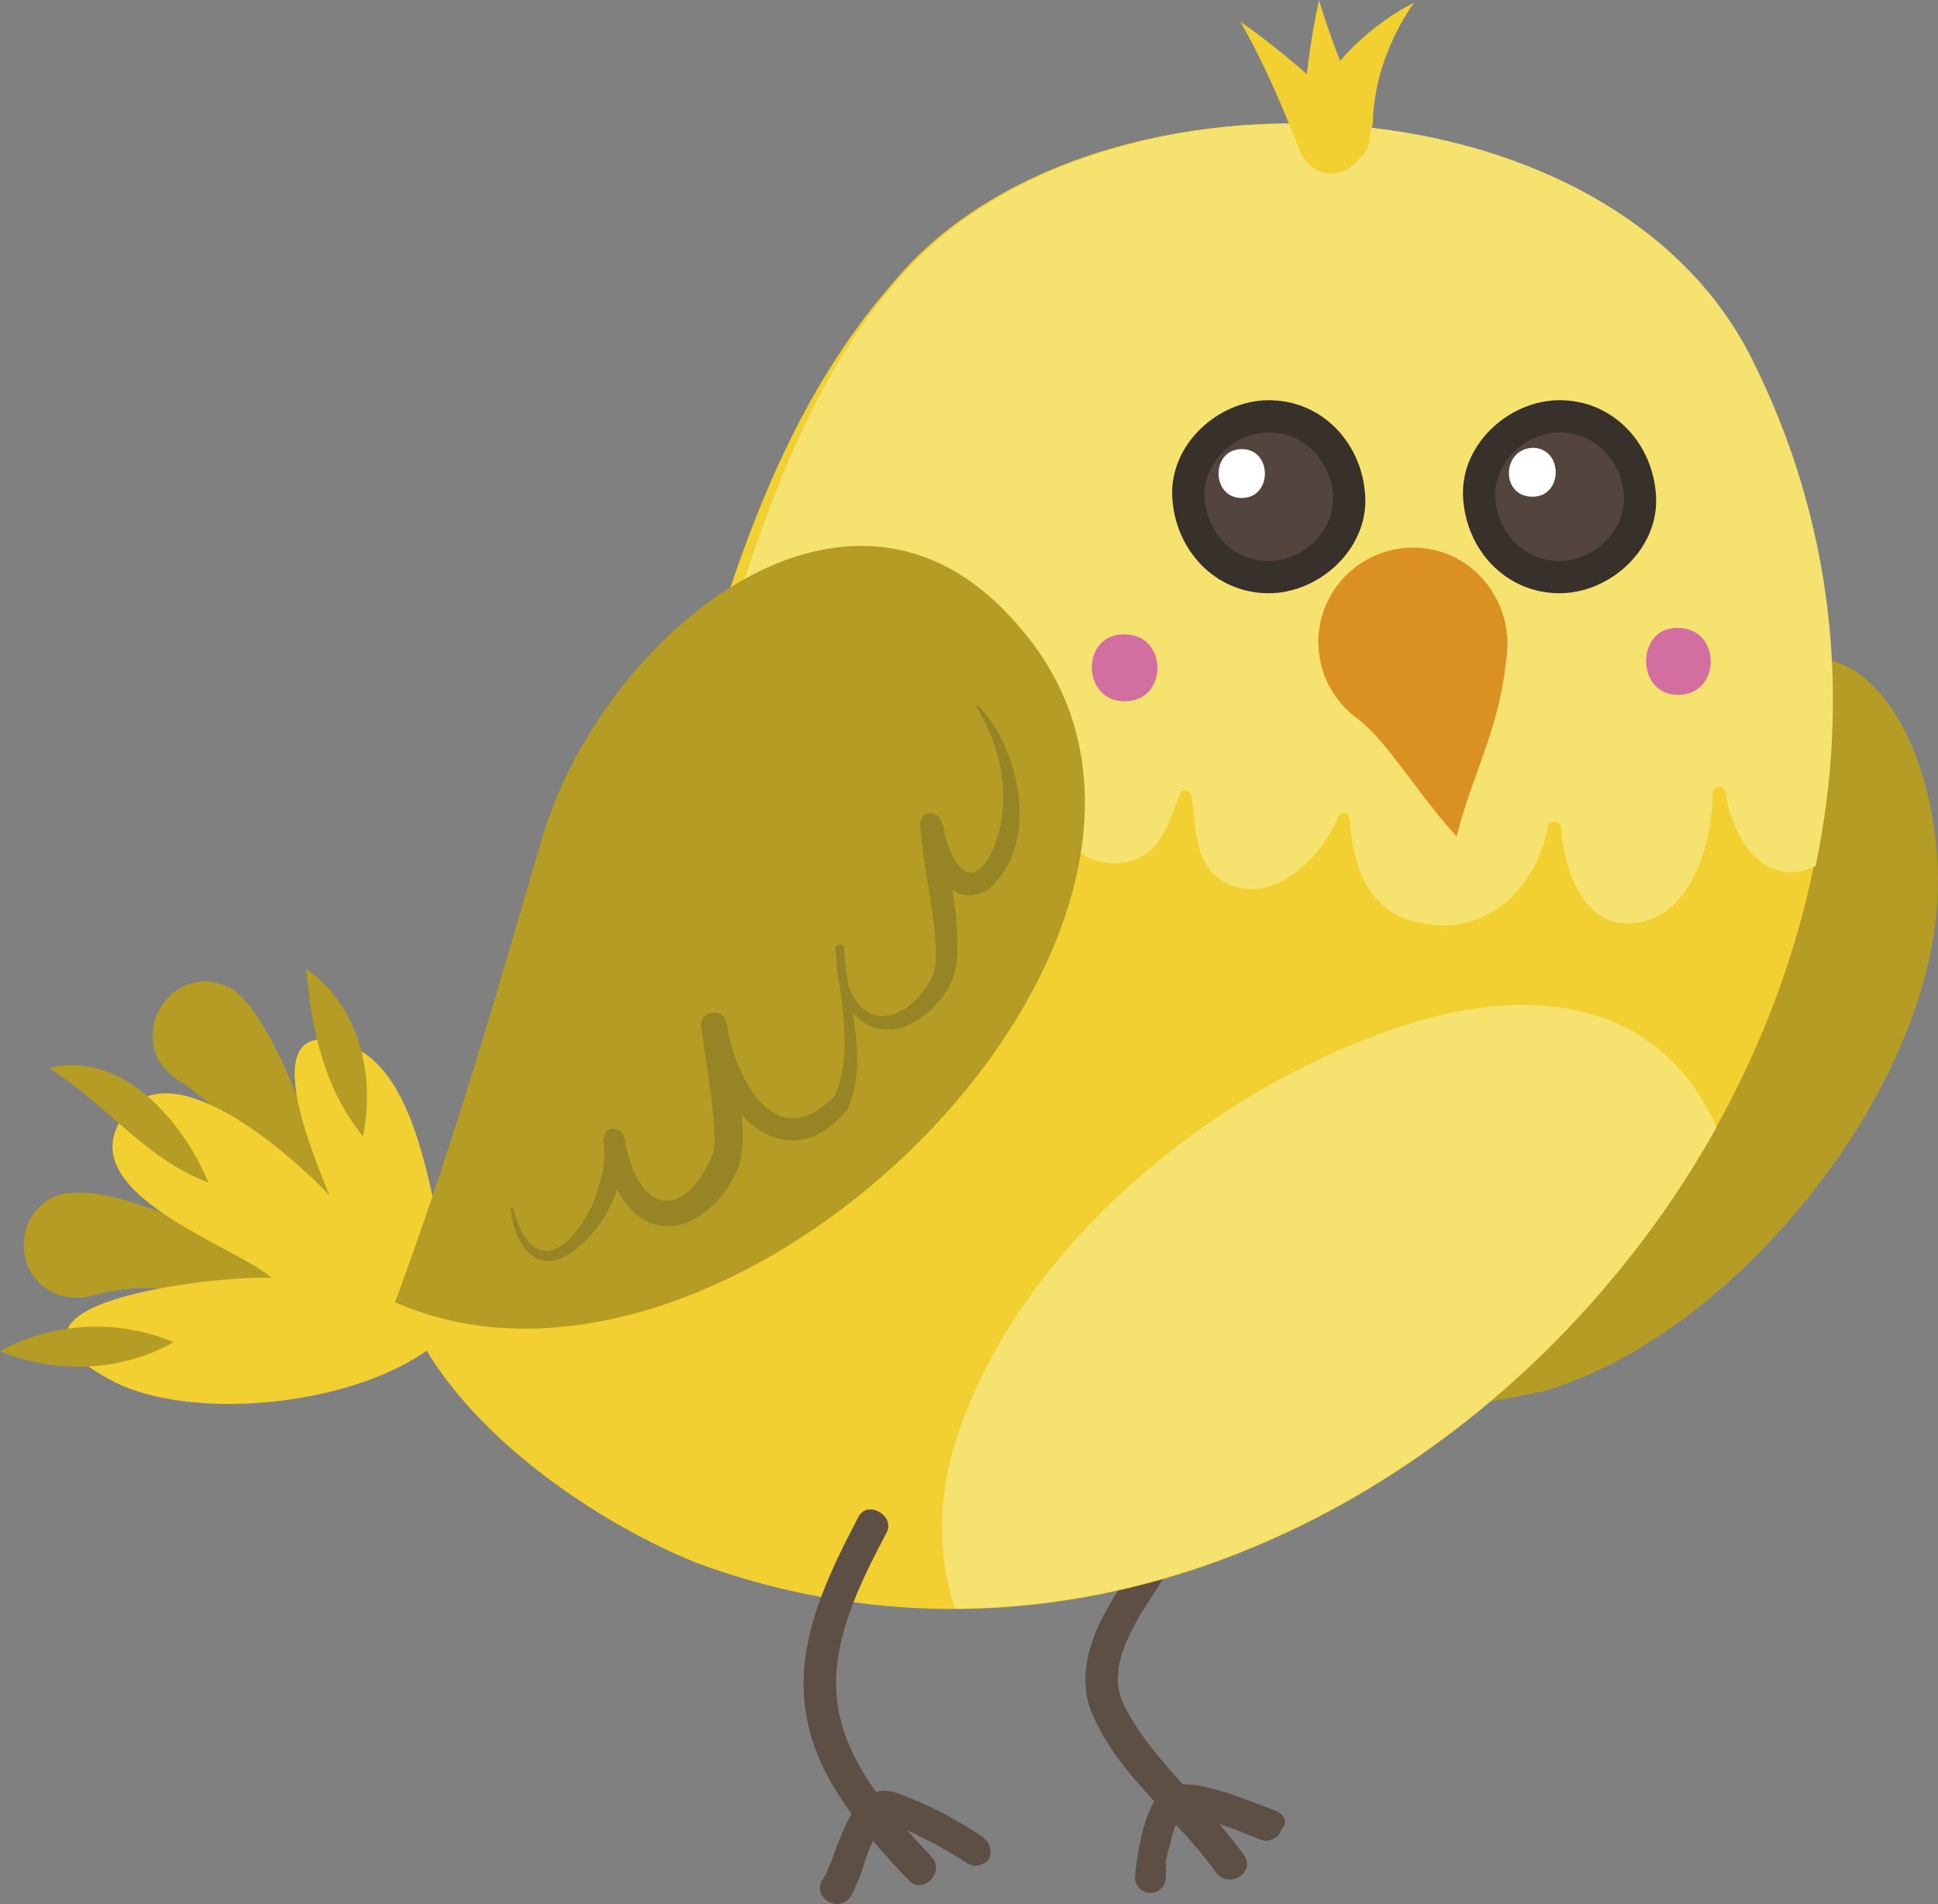<?xml version="1.0" encoding="UTF-8"?>
<svg id="_Слой_2" data-name="Слой 2" xmlns="http://www.w3.org/2000/svg" viewBox="0 0 150.61 147.96">
  <rect x="0" y="0" width="150.61" height="147.96" fill="#808080" stroke="none"/>
  <defs>
    <style>
      .cls-1 {
        fill: #b49c25;
      }

      .cls-2 {
        fill: #fff;
      }

      .cls-3 {
        opacity: .2;
      }

      .cls-3, .cls-4 {
        fill: none;
      }

      .cls-4 {
        opacity: .7;
      }

      .cls-5 {
        fill: #f6e26f;
      }

      .cls-6 {
        fill: #d36ea1;
      }

      .cls-7 {
        fill: #5e4f44;
      }

      .cls-8 {
        fill: #db9022;
      }

      .cls-9 {
        fill: #222221;
      }

      .cls-10 {
        fill: #38302b;
      }

      .cls-11 {
        fill: #f2d031;
      }
    </style>
  </defs>
  <g id="_Слой_2-2" data-name="Слой 2">
    <g>
      <g>
        <path class="cls-7" d="m90.7,116.6c-1.1,3.2-3.2,5.7-4.8,8.7-1.3,2.3-2.1,5.2-1.1,7.7,2,4.9,6.7,8.3,9.7,12.5.9,1.3,3.1.1,2.2-1.3-2.9-4.1-7.2-7.3-9.4-11.8-1.1-2.3.1-4.8,1.3-6.9,1.7-2.7,3.5-5.2,4.5-8.3.6-1.4-1.8-2.1-2.4-.6h0Z"/>
        <path class="cls-7" d="m99.1,140.7c-1.9-.7-3.7-1.5-5.7-1.9-1.1-.2-2.1-.3-3,.4-.9.7-1.3,2-1.6,3.1-.3,1.2-.5,2.4-.6,3.6,0,.7.6,1.2,1.2,1.2.7,0,1.2-.6,1.2-1.2v-.8c0-.1.1-.4,0-.2,0,.2,0-.2,0-.2,0-.1,0-.2.1-.4,0-.3.1-.5.2-.8.1-.5.2-1,.4-1.5q0-.1.1-.2s-.1.2,0,0c0-.1.1-.2.1-.3s.1-.2.2-.3l.1-.1c.1-.1-.1.1,0,.1s.1-.1.2-.2c-.1.2-.1.1,0,0,.1,0-.3.1-.1,0-.2,0-.3,0-.1,0h.2c.3,0-.2,0,0,0s.4.1.6.1c1,.2,2,.6,2.9.9s1.7.7,2.6,1c.6.2,1.4-.3,1.5-.9.6-.5.1-1.2-.5-1.4h0Z"/>
      </g>
      <path class="cls-1" d="m132.1,56.3c11.4-13,18.8,1.2,18.5,12.8-.3,15.5-15.8,34.7-30.6,39-17,3.6-24.7,1.9-14.8-14,7.9-12,11.6-31.4,24.9-38.9"/>
      <g>
        <path class="cls-11" d="m32.7,101.8c21.6-20.5,17.1-57.3,36.6-79.7,14.8-18.1,55-16.8,66.5,5.5,25.5,50.4-29.3,113.3-81.8,93.8-8.3-3.4-18.8-10.7-22.4-19.5"/>
        <path class="cls-5" d="m74.4,111.6c4.5-13.6,17.5-24.9,30.4-30.3,5.7-2.4,12.3-4.2,18.5-2.6,4.9,1.3,8.2,4.6,10.1,8.9-12,21.5-34.7,37.3-59.2,37.4-1.4-4.3-1.3-8.9.2-13.4Z"/>
        <path class="cls-5" d="m134.1,61.6c-.1-.6-1-.6-1,.1,0,3.3-1.4,8.7-5,9.8-4.7,1.5-6.5-3.5-6.8-7.2,0-.6-.9-.6-1-.1-.7,4.1-3.9,7.9-8.4,7.7-5.1-.2-6.7-3.7-7-8.2,0-.5-.8-.7-.9-.2-1.1,2.7-4.3,6.2-7.6,5.5-3.6-.8-3.4-4.2-3.8-7.1-.1-.5-.7-.7-.9-.2-.5,1.3-1,2.9-1.9,4-1.4,1.6-3.9,1.8-5.7.7-2.4-1.5-3.5-4.4-3-7.1.1-.4.2-.8.3-1.2.1-.7-.8-.8-1-.2-.1.4-.2.8-.3,1.2-.4,1.4-1,2.7-2,3.8-1.6,1.7-4.5,3.3-6.6,1.4-2.5-2.2-2.5-5.9-2.7-9,0-.6-.8-.6-1-.1-1.4,4.3-5.6,6.3-9.8,4.5-1.6-.7-2.9-1.8-3.7-3.1,3.4-11.3,7.2-25.4,15.2-34.5,14.8-18.1,55-16.8,66.5,5.5,6.6,13,7.8,26.7,5.1,39.7-4,1.9-6.5-2.2-7-5.7Z"/>
      </g>
      <g>
        <path class="cls-11" d="m101.9,7.8c2-3.3,4.7-5.9,8-7.6-1.9,2.7-3.1,6-3.2,9.1,0,1.4-1.2,2.6-2.7,2.5-2,0-3.2-2.4-2.1-4h0Z"/>
        <path class="cls-11" d="m101.3,10.3c0-3.4.5-7,1.2-10.3,1,3.3,2.2,6.3,3.7,9.3,1.6,4-4.7,5.3-4.9,1h0Z"/>
        <path class="cls-11" d="m101.1,11.9c-1.4-3.5-2.8-6.9-4.7-10.2,3.1,2.1,6,4.8,8.8,7.3,2.9,3.1-2.2,6.6-4.1,2.9h0Z"/>
      </g>
      <g>
        <g>
          <path class="cls-1" d="m28.8,97.3c-5.7-3.1-9.8-10.1-15-13.4-4.5-3-.4-9.7,4.3-7,.6.4,1,.9,1.4,1.4,4.3,5.9,4.8,13.2,9.3,19h0Z"/>
          <path class="cls-1" d="m26.4,101.9c-5-.2-10-1.8-15-1.8-1.5,0-2.9.2-4.3.6-2.2.6-4.5-.6-5.1-2.8-.6-2.2.6-4.5,2.8-5.1,2.6-.5,5.4.6,7.7,1.4,5.1,2.1,9.1,5.6,13.9,7.7h0Z"/>
        </g>
        <path class="cls-11" d="m35.4,101.3c-1.6-5.2-2.2-17.6-8.1-20-8.2-3.2-2.6,9.2-1.7,11.6-2.2-2.4-13.4-12.9-16.6-5.1-2.1,5.4,9.4,9.1,12.1,11.5-4-.2-24.2,1.9-12.2,8.1,7,3.5,22.4,1.5,27-5.1"/>
        <g>
          <path class="cls-1" d="m28.2,88.3c-3-3.7-4-8.3-4.4-13,4.1,2.8,5.4,8.3,4.4,13h0Z"/>
          <path class="cls-1" d="m16.2,91.9c-5-1.9-7.9-6.1-12.4-8.9,5.7-1.4,10.4,4.1,12.4,8.9h0Z"/>
          <path class="cls-1" d="m13.5,104.3c-4.1,2.3-9.1,2.5-13.5.7,4.2-2.3,9.2-2.5,13.5-.7h0Z"/>
        </g>
      </g>
      <g>
        <g>
          <g>
            <path class="cls-10" d="m121.2,46.1c3.9,0,7.7-3.4,7.5-7.5s-3.3-7.5-7.5-7.5c-3.9,0-7.7,3.4-7.5,7.5.2,4.1,3.3,7.5,7.5,7.5h0Z"/>
            <g class="cls-4">
              <path class="cls-7" d="m121.2,43.6c2.6,0,5.1-2.3,5-5s-2.2-5-5-5c-2.6,0-5.1,2.3-5,5,.1,2.7,2.2,5,5,5h0Z"/>
            </g>
            <path class="cls-2" d="m119.1,38.6c2.4,0,2.4-3.8,0-3.8-2.4.1-2.5,3.8,0,3.8h0Z"/>
          </g>
          <g>
            <path class="cls-10" d="m98.6,46.1c3.9,0,7.7-3.4,7.5-7.5s-3.3-7.5-7.5-7.5c-3.9,0-7.7,3.4-7.5,7.5.2,4.1,3.3,7.5,7.5,7.5h0Z"/>
            <g class="cls-4">
              <path class="cls-7" d="m98.6,43.6c2.6,0,5.1-2.3,5-5s-2.2-5-5-5c-2.6,0-5.1,2.3-5,5,.2,2.8,2.2,5,5,5h0Z"/>
            </g>
            <path class="cls-2" d="m96.5,38.7c2.4,0,2.4-3.8,0-3.8s-2.4,3.8,0,3.8h0Z"/>
          </g>
        </g>
        <path class="cls-8" d="m116.9,52.5c-.7,4.7-2.6,8.1-3.7,12.5-1.4-1.5-2.7-3.3-4-5s-2.5-3.3-3.9-4.3c-3.2-2.5-3.8-7.1-1.3-10.3,2.5-3.2,7.1-3.8,10.3-1.3,2.1,1.7,3.1,4.3,2.8,6.8l-.2,1.6h0Z"/>
        <g>
          <path class="cls-6" d="m87.4,54.5c3.4,0,3.4-5.2,0-5.2-3.4-.1-3.4,5.2,0,5.2h0Z"/>
          <path class="cls-6" d="m130.4,54c3.4,0,3.4-5.2,0-5.2-3.3-.1-3.3,5.2,0,5.2h0Z"/>
        </g>
      </g>
      <g>
        <path class="cls-1" d="m30.7,101.2c5.1-13.8,8.5-26.2,11.5-36.3,4.7-15.5,23.9-31.7,37-16.2,19.6,22.3-21.6,64.3-48.5,52.5"/>
        <g class="cls-3">
          <path class="cls-9" d="m76.1,54.9c3.2,3.4,4.8,10.9.6,14.3-3.1,1.7-4.7-2.6-5.1-4.8l1.7-.3c.2,2,.6,4.1.9,6.3.2,1.8.4,3.7-.1,5.5-.6,1.5-1.7,2.8-3.2,3.6-2.4,1.3-4.8,0-5.5-2.5-.4-1.1-.4-2.2-.4-3.3,0-.2.1-.3.3-.3s.3.1.3.3c.2,4,1.9,8.3.4,12.2-.2.6-.9,1.1-1.3,1.5-3.8,3.1-7.6-.2-9-4-.5-1.1-.8-2.3-1.1-3.5l1.9-.3c.2,1.7.6,3.5.9,5.3.3,1.9.6,4.4-.1,6-1.9,4.3-6.8,6.6-9.4,1.4-.5-1.2-.8-2.4-1-3.6l1.7-.2c0,3.6-1.6,7.4-4.8,9.2-2.6,1.2-3.9-1.6-4.1-3.7,0-.1.2-.2.2,0,.2.6.4,1.3.7,1.8,2.1,3.8,5.3-1,5.9-3.5.4-1.2.6-2.5.4-3.7,0-.5.3-.9.7-.9s.8.2.9.7c.2,1.1.5,2.2,1,3.1.9,1.8,2.5,2.5,4.1,1,.7-.7,1.3-1.6,1.7-2.6.2-.3.3-1.3.2-2.1-.1-2.7-.7-5.3-1-8.1-.1-1.2,1.7-1.4,1.9-.3.6,3.5,3.1,9.7,7.4,6.7.3-.3.9-.6,1.1-1,1.5-3.6.3-7.8,0-11.6h.6c-.2,2.8,1.4,7,4.8,4.9,1.1-.7,2.2-2.1,2.4-3.4.2-2.4-.5-5.3-.8-7.7-.2-1.1-.3-2.1-.4-3.2,0-.5.3-.9.8-.9.4,0,.8.3.9.7.3,1.3.8,3.4,2,3.9,1.2.3,2.1-1.9,2.4-3,.9-3.3.1-7-1.8-10,0,.1.2,0,.3.1h0Z"/>
        </g>
      </g>
      <g>
        <path class="cls-7" d="m66.7,117.9c-2.4,4.6-4.9,9.7-4.1,15,.7,5.2,4.5,9.5,8,13.2,1.1,1.2,2.9-.6,1.8-1.8-3.1-3.3-6.6-7.1-7.3-11.8-.7-4.7,1.7-9.4,3.8-13.4.7-1.3-1.5-2.6-2.2-1.2h0Z"/>
        <path class="cls-7" d="m76.3,142.7c-1.8-1.2-3.8-2.3-5.9-3.1-.9-.4-2-.7-2.9-.1-1.1.7-1.7,2.1-2.2,3.3-.3.7-.5,1.4-.8,2.1-.1.1-.1.3-.2.4,0,.1-.2.5-.1.3.1-.1-.1.2-.1.2-.1.1-.1.2-.2.3-.8,1.4,1.3,2.6,2.2,1.3.5-.9.9-2,1.2-3,.1-.3.2-.6.3-.8q0-.1.1-.2c-.1.2,0,0,0,0,.1-.2.1-.3.2-.4.1-.2.2-.5.4-.7.1-.1.1-.2.2-.4l.1-.1c.1-.1-.2.2,0,0q.1-.1.2-.2c.1-.1-.1.1-.1.1l.1-.1c-.1.1-.2.1,0,0,0,0-.3,0-.1,0,.3,0-.2-.1,0,0,.1,0,.2,0,.3.1.2.1.4.1.7.2.1,0,.3.1.4.2-.2-.1,0,0,.1,0,.3.1.6.3.9.4.5.3,1,.5,1.6.8.8.5,1.7,1,2.5,1.5.6.4,1.4.1,1.7-.4.2-.6,0-1.3-.6-1.7h0Z"/>
      </g>
    </g>
  </g>
</svg>